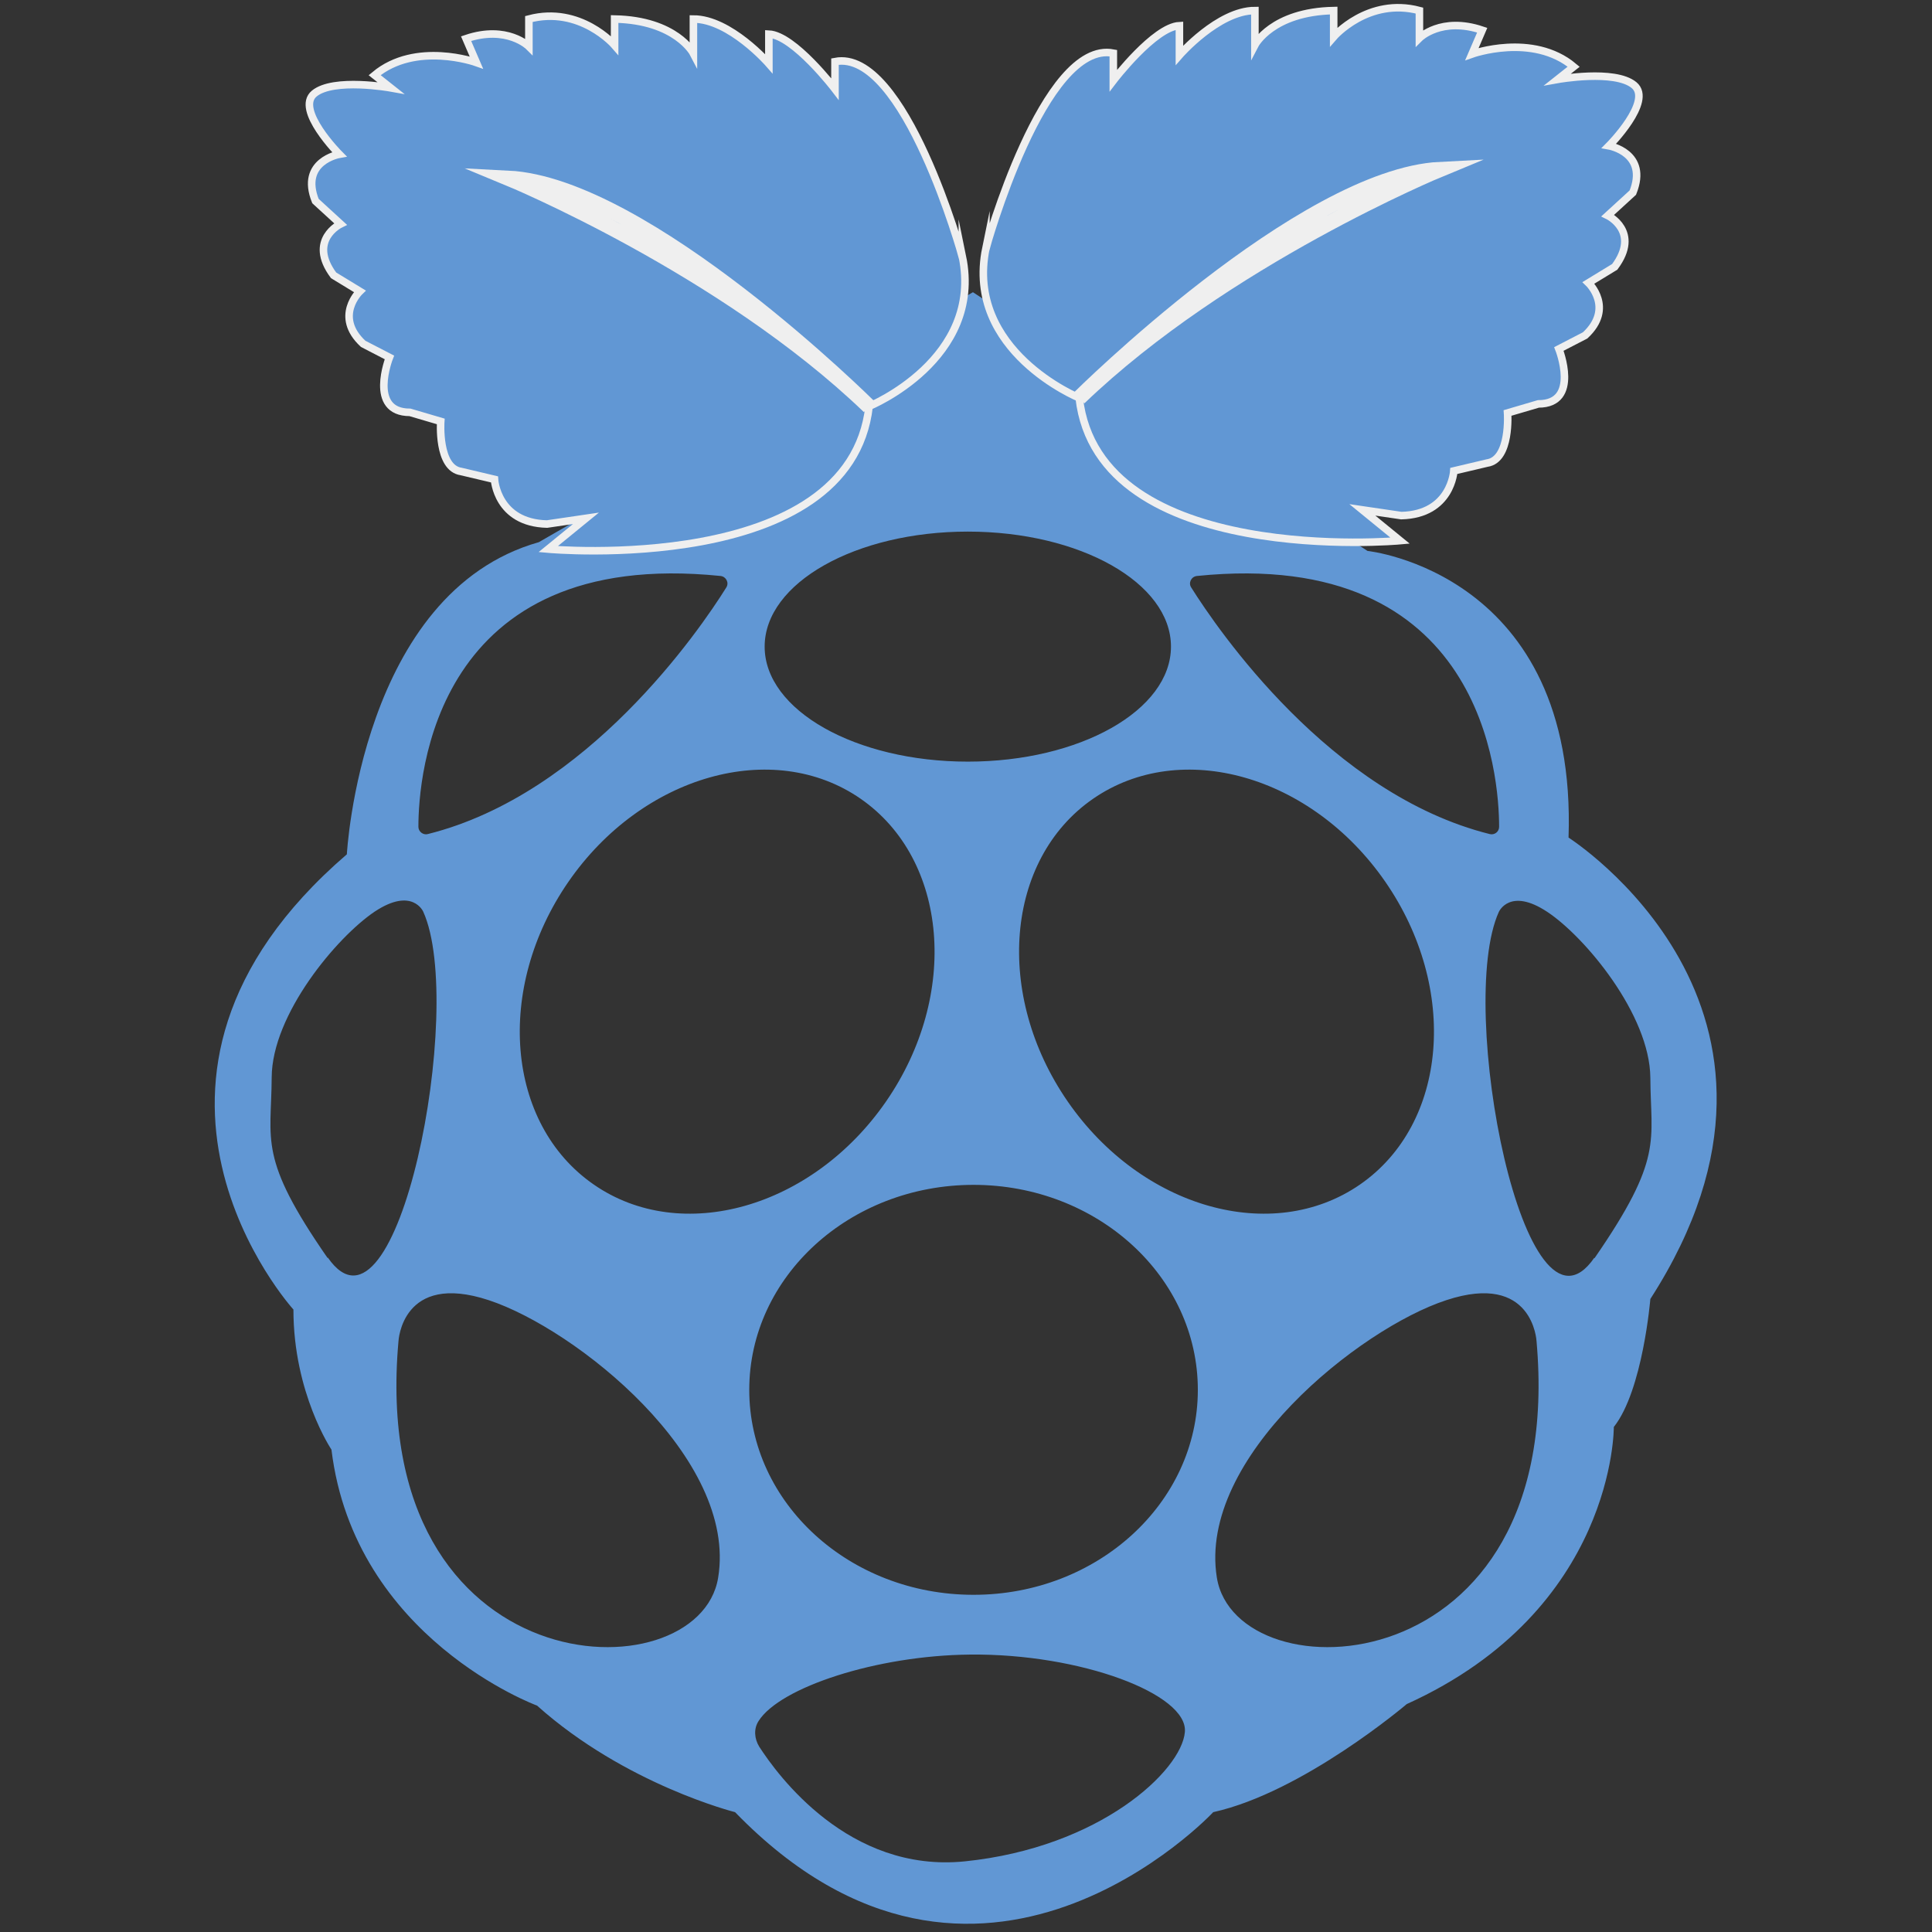 <?xml version="1.0" encoding="UTF-8"?>
<svg id="Layer_1" data-name="Layer 1" xmlns="http://www.w3.org/2000/svg" viewBox="0 0 64 64">
  <rect x="0" y="0" width="64" height="64" fill="#333333" stroke="none"/>
  <defs>
    <style>
      .cls-1 {
        stroke-width: .25px;
      }

      .cls-1, .cls-2 {
        fill: #6197d4;
      }

      .cls-1, .cls-3 {
        stroke: #efefef;
        stroke-miterlimit: 10;
      }

      .cls-3 {
        fill: none;
        stroke-width: .5px;
      }
    </style>
  </defs>
  <path class="cls-2" d="m51.96,27.75c.3-8.78-6.66-9.5-6.66-9.5l-13.07-8.57-14.38,8.28c-5.9,1.67-6.36,10.34-6.36,10.34-8.68,7.47-1.77,15.08-1.77,15.08,0,2.77,1.26,4.64,1.26,4.64.76,6.26,6.81,8.48,6.81,8.48,2.93,2.62,6.56,3.53,6.56,3.53,8.07,8.32,15.84,0,15.84,0,2.98-.66,6.41-3.58,6.41-3.58,6.91-3.13,6.86-9.18,6.86-9.18.96-1.21,1.21-4.24,1.21-4.24,6.21-9.64-2.72-15.29-2.72-15.29Zm-12.31-8.67c9.5-.97,10.01,6.67,10.01,8.31,0,.16-.15.28-.31.24-5.29-1.32-9.01-6.77-9.89-8.17-.1-.15,0-.36.19-.38Zm-7.59-1.47c3.72,0,6.73,1.7,6.73,3.81s-3.02,3.81-6.73,3.81-6.73-1.7-6.73-3.81,3.02-3.81,6.73-3.81Zm-8.19,1.47c.18.02.29.22.19.38-.88,1.41-4.6,6.85-9.89,8.17-.15.04-.31-.08-.31-.24,0-1.64.51-9.28,10.01-8.31Zm-13.02,22.59c-2.31-3.33-1.86-3.87-1.85-5.98.01-2.09,2.16-4.65,3.41-5.49,1.25-.83,1.61,0,1.61,0,1.42,3.14-.85,14.79-3.16,11.46Zm12.94,10.59c-.64,3.97-11.62,3.67-10.59-7.83,0,0,.11-2.31,2.99-1.36,2.88.95,8.25,5.22,7.6,9.19Zm-4.12-13.02c-2.91-2.01-3.28-6.5-.84-10.03s6.78-4.76,9.68-2.75,3.28,6.5.84,10.03c-2.44,3.53-6.78,4.76-9.68,2.75Zm12.29,22.42c-3.85.39-6.21-2.87-6.81-3.8-.16-.26-.19-.59-.02-.85.7-1.11,3.9-2.17,7-2.2,3.66-.04,7.24,1.31,7.12,2.57-.11,1.27-2.8,3.82-7.29,4.28Zm.29-8.83c-4.11,0-7.43-3.04-7.43-6.79s3.33-6.79,7.43-6.79,7.43,3.04,7.43,6.79-3.33,6.79-7.43,6.79Zm3.12-16.34c-2.44-3.53-2.07-8.02.84-10.03s7.24-.78,9.68,2.75c2.44,3.53,2.07,8.02-.84,10.03-2.91,2.01-7.24.78-9.68-2.75Zm4.94,15.77c-.64-3.97,4.73-8.25,7.6-9.19,2.88-.95,2.99,1.36,2.99,1.36,1.02,11.5-9.95,11.8-10.59,7.83Zm12.5-10.59c-2.31,3.33-4.58-8.32-3.16-11.46,0,0,.36-.83,1.61,0,1.25.83,3.39,3.4,3.41,5.49.01,2.11.45,2.65-1.85,5.98Z"/>
  <path class="cls-1" d="m32.66,8.23s1.91-6.92,4.22-6.47v.91s1.36-1.78,2.19-1.82v.98s1.29-1.48,2.5-1.48v1.14s.57-1.1,2.61-1.14v.87s1.14-1.32,2.84-.87v.91s.72-.72,2.08-.26l-.34.79s2.01-.72,3.37.42l-.53.42s1.89-.34,2.53.19-.83,2.01-.83,2.01c0,0,1.32.23.79,1.55l-.83.76s1.1.53.23,1.7l-.87.53s.87.83-.11,1.74l-.87.45s.72,1.82-.68,1.82l-1.02.3s.11,1.55-.68,1.66l-1.1.26s-.08,1.44-1.74,1.48l-1.29-.19,1.25,1.02s-9.99.91-10.63-4.73c0,0-3.79-1.55-3.09-4.96Z"/>
  <path class="cls-3" d="m35.75,13.18s7.38-7.34,11.96-7.57c0,0-7.15,2.95-11.96,7.57Z"/>
  <path class="cls-1" d="m31.88,8.51s-1.91-6.92-4.22-6.47v.91s-1.36-1.78-2.19-1.82v.98s-1.29-1.48-2.5-1.48v1.14s-.57-1.1-2.61-1.14v.87s-1.14-1.32-2.84-.87v.91s-.72-.72-2.08-.26l.34.79s-2.01-.72-3.37.42l.53.42s-1.89-.34-2.53.19.83,2.01.83,2.01c0,0-1.32.23-.79,1.55l.83.76s-1.1.53-.23,1.7l.87.53s-.87.83.11,1.74l.87.45s-.72,1.82.68,1.82l1.02.3s-.11,1.55.68,1.66l1.1.26s.08,1.44,1.74,1.48l1.29-.19-1.25,1.02s9.99.91,10.63-4.73c0,0,3.79-1.55,3.09-4.96Z"/>
  <path class="cls-3" d="m28.79,13.47s-7.38-7.34-11.96-7.57c0,0,7.15,2.95,11.96,7.57Z"/>
</svg>